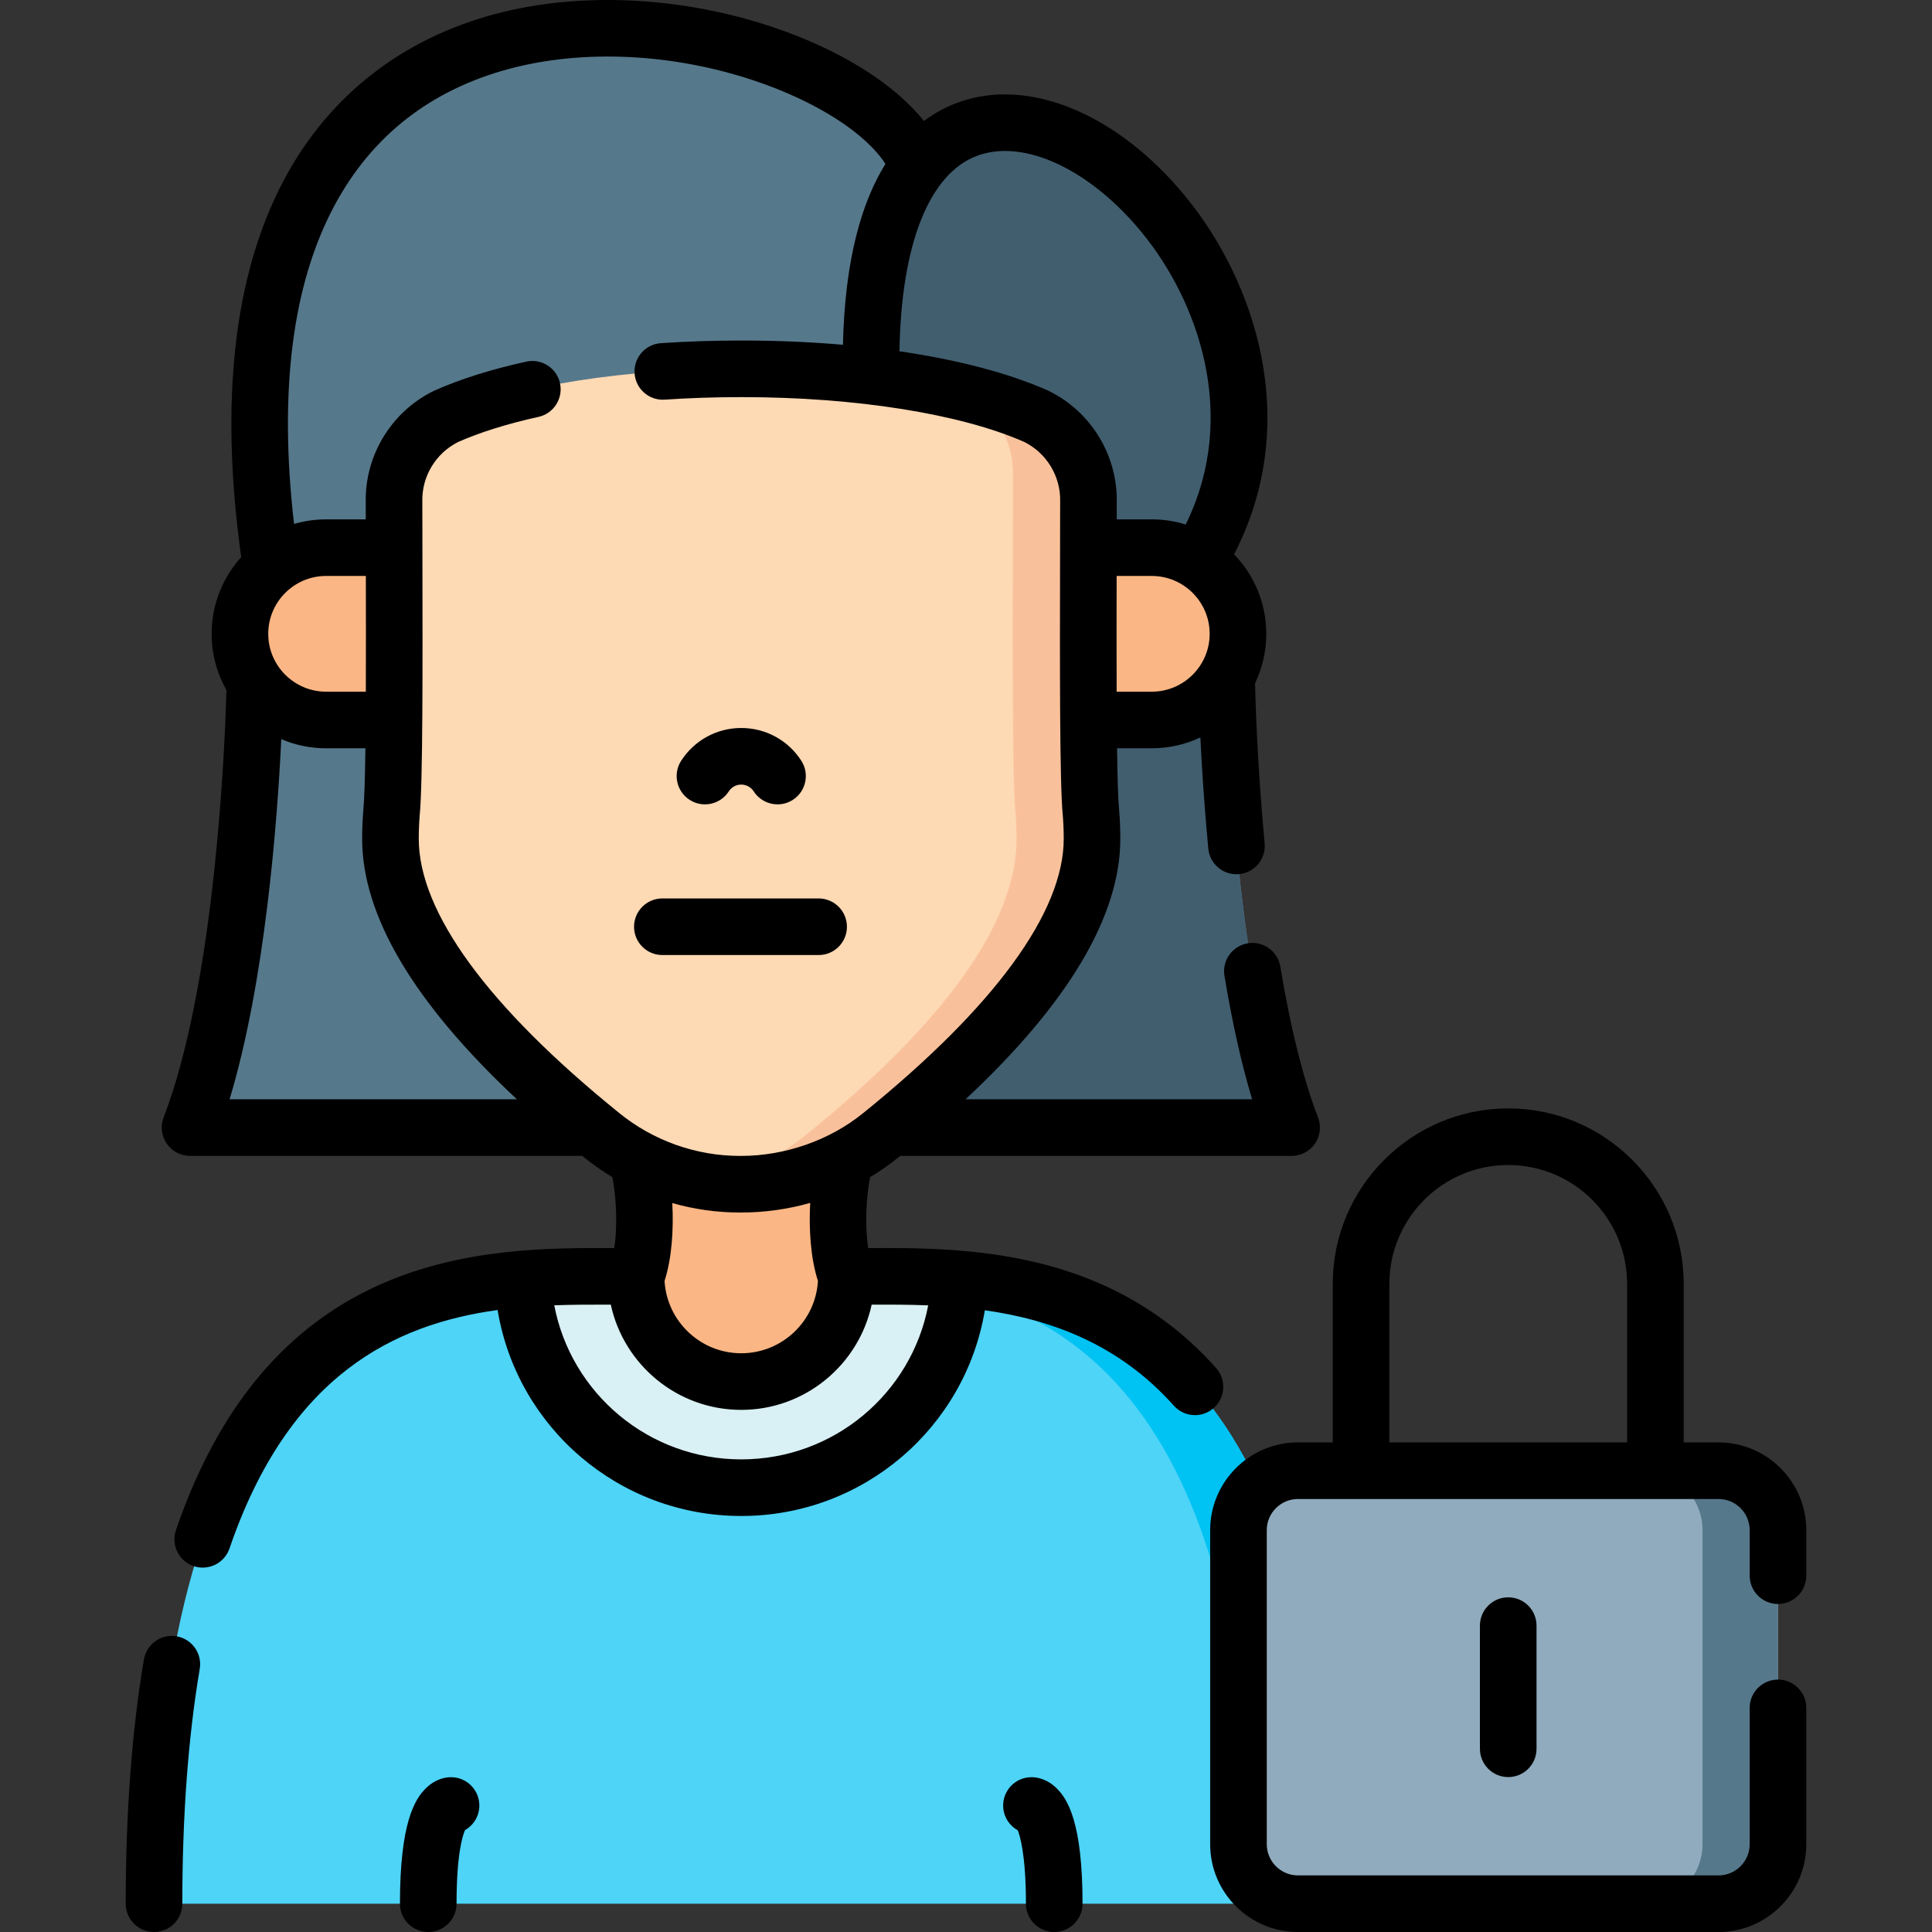 <svg id="Layer_1" enable-background="new 0 0 511.974 511.974" height="512" viewBox="0 0 511.974 511.974" width="512" xmlns="http://www.w3.org/2000/svg"><rect x="0" y="0" width="511.974" height="511.974" fill="#333333" stroke="none"/><g><path d="m243.374 44.114c-16.805-44.048-200.409-84.173-171.478 106.227h171.478z" fill="#56788b"/><path d="m317.411 148.658c50.32-81.435-89.183-187.645-86.547-48.978v45.446z" fill="#415e6f"/><path d="m342.277 298.814h-291.91c16.06-41.73 17.19-117.98 17.19-117.98h257.53s1.13 76.25 17.19 117.98z" fill="#56788b"/><path d="m342.277 298.814h-145.85v-117.98h128.66s1.13 76.25 17.19 117.98z" fill="#415e6f"/><g><path d="m352.037 504.474h-311.22c0-138.68 53.69-161.84 97.73-165.57 10.92-.92 21.25-.65 30.02-.65h55.72c8.7 0 18.94-.27 29.77.63 44.08 3.669 97.98 26.65 97.98 165.59z" fill="#4dd4f7"/><path d="m352.037 504.474h-20c0-138.94-53.9-161.92-97.98-165.59-4.8-.4-9.48-.57-13.95-.63h4.18c8.7 0 18.94-.27 29.77.63 44.08 3.669 97.98 26.65 97.98 165.59z" fill="#00c2f3"/></g><path d="m254.307 339.294c-1.54 30.6-26.86 54.94-57.88 54.94-31.01 0-56.33-24.33-57.88-54.92v-.41c10.92-.92 21.25-.65 30.02-.65h55.72c8.7 0 18.94-.27 29.77.63z" fill="#d9f0f4"/><g><g fill="#fab684"><path d="m305.213 145.116h-17.448l.11 45.691h17.337c12.616 0 22.844-10.228 22.844-22.846s-10.226-22.845-22.843-22.845z"/><path d="m63.583 167.961c0 12.617 10.228 22.846 22.844 22.846h17.337l.11-45.691h-17.447c-12.616 0-22.844 10.228-22.844 22.845z"/></g><path d="m224.286 306.629h-55.718c2.331 6.319 3.534 22.528 0 31.708 0 15.39 12.473 27.866 27.859 27.866s27.859-12.476 27.859-27.866c-3.535-9.181-2.331-25.389 0-31.708z" fill="#fab684"/><path d="m289.385 222.3c0 22.12-18.81 48.54-55.92 78.55-10.41 8.45-23.82 13.06-37.24 13.03-3.36.01-6.7-.28-9.97-.84-9.8-1.68-19.06-5.86-26.86-12.19-37.11-30.01-55.92-56.43-55.92-78.55 0-2.35.09-4.7.28-7.01.96-9.65.68-53.71.66-82.16v-.03c-.25-9.64 5.15-18.55 13.82-22.8 18.94-8.42 48.55-12.62 78.19-12.6 21.27-.01 42.52 2.14 59.83 6.48 6.81 1.7 13.02 3.74 18.37 6.12 8.66 4.25 14.06 13.16 13.81 22.8v.03c-.02 28.45-.29 72.51.66 82.16.19 2.31.29 4.66.29 7.01z" fill="#fdd9b4"/><path d="m289.385 222.3c0 22.12-18.81 48.54-55.92 78.55-10.41 8.45-23.82 13.06-37.24 13.03-3.36.01-6.7-.28-9.97-.84 9.92-1.68 19.4-5.86 27.21-12.19 37.11-30.01 55.92-56.43 55.92-78.55 0-2.35-.1-4.7-.29-7.01-.95-9.65-.68-53.71-.66-82.16v-7.03c.23-9.02-4.48-17.4-12.18-21.92 6.81 1.7 13.02 3.74 18.37 6.12 8.66 4.25 14.06 13.16 13.81 22.8v.03c-.02 28.45-.29 72.51.66 82.16.19 2.31.29 4.66.29 7.01z" fill="#f9c19b"/></g><path d="m471.157 405.493v83.22c0 8.7-7.05 15.76-15.76 15.76h-111.45c-8.7 0-15.76-7.06-15.76-15.76v-83.22c0-8.71 7.06-15.76 15.76-15.76h111.45c8.71.001 15.76 7.051 15.76 15.76z" fill="#90abbd"/><path d="m471.157 405.493v83.22c0 8.7-7.05 15.76-15.76 15.76h-20c8.71 0 15.76-7.06 15.76-15.76v-83.22c0-8.71-7.05-15.76-15.76-15.76h20c8.71.001 15.76 7.051 15.76 15.76z" fill="#56788b"/></g><g><path d="m182.746 211.953c3.479 2.248 8.121 1.25 10.369-2.231.731-1.133 1.97-1.809 3.313-1.809 1.342 0 2.58.676 3.312 1.809 1.436 2.222 3.847 3.432 6.308 3.432 1.394 0 2.804-.388 4.062-1.201 3.48-2.247 4.479-6.89 2.232-10.369-3.507-5.43-9.456-8.671-15.913-8.671-6.458 0-12.407 3.242-15.914 8.671-2.249 3.479-1.25 8.121 2.231 10.369z"/><path d="m46.787 433.612c-4.08-.691-7.955 2.058-8.647 6.141-3.203 18.899-4.827 40.674-4.827 64.721 0 4.142 3.357 7.5 7.5 7.5s7.5-3.358 7.5-7.5c0-23.208 1.553-44.141 4.616-62.214.692-4.084-2.058-7.956-6.142-8.648z"/><path d="m322.259 362.516c-28.292-31.726-66.497-31.91-92.185-31.78-.961-6.212-.456-14.055.508-18.808 2.65-1.582 5.189-3.353 7.593-5.305.129-.104.256-.208.384-.312h103.719c2.472 0 4.784-1.217 6.183-3.254 1.399-2.038 1.704-4.633.817-6.939-3.935-10.222-7.298-23.671-9.999-39.975-.678-4.086-4.55-6.854-8.625-6.173-4.087.677-6.851 4.539-6.174 8.625 2.061 12.436 4.517 23.391 7.331 32.716h-75.943c27.237-25.424 41.015-48.59 41.015-69.036 0-2.551-.105-5.119-.314-7.63-.004-.039-.007-.077-.011-.115-.27-2.737-.437-8.616-.536-16.234h9.192c4.603 0 8.97-1.03 12.883-2.872.374 7.716 1.013 17.978 2.096 29.456.366 3.884 3.633 6.796 7.458 6.796.235 0 .474-.011.714-.034 4.123-.389 7.151-4.048 6.762-8.171-2.075-21.993-2.487-39.861-2.537-42.43 1.902-3.962 2.968-8.398 2.968-13.079 0-8.176-3.253-15.607-8.532-21.068 18.387-35.599 5.099-72.813-12.714-94.638-18.039-22.1-41.761-31.953-60.443-25.093-2.956 1.085-6.02 2.656-9.015 4.901-8.01-9.975-22.233-18.904-40.172-24.914-24.2-8.108-50.886-9.384-73.214-3.5-24.848 6.547-44.231 21.668-56.056 43.729-13.418 25.031-17.279 58.746-11.489 100.256-4.87 5.383-7.839 12.515-7.839 20.327 0 5.419 1.429 10.51 3.929 14.917-.339 12.579-2.732 77.082-16.646 113.24-.887 2.306-.582 4.902.817 6.939 1.398 2.037 3.711 3.254 6.183 3.254h103.929c.124.1.247.2.371.301 2.415 1.96 4.958 3.738 7.607 5.325.963 4.753 1.466 12.589.506 18.798-34.269-.176-90.639.212-116.156 74.744-1.342 3.919.748 8.183 4.666 9.525.806.275 1.625.406 2.431.406 3.117 0 6.028-1.958 7.095-5.073 15.819-46.205 43.912-59.453 71.046-63.187 5.166 31.147 32.21 54.581 64.566 54.581 32.338 0 59.361-23.398 64.554-54.513 17.375 2.456 35.43 8.848 50.083 25.28 1.481 1.662 3.536 2.508 5.601 2.508 1.775 0 3.559-.627 4.988-1.902 3.091-2.757 3.362-7.498.605-10.589zm-17.046-179.22h-9.306c-.036-9.756-.023-20.541-.004-30.67h9.311c8.461 0 15.344 6.879 15.344 15.335s-6.884 15.335-15.345 15.335zm-46.176-142.052c12.391-4.548 29.935 3.689 43.653 20.497 14.678 17.983 25.771 48.332 11.518 77.246-2.843-.884-5.864-1.36-8.994-1.36h-9.284c.002-1.503.003-2.976.004-4.413.286-12.5-6.775-24.118-18.012-29.621-.084-.041-.168-.081-.253-.119-10.362-4.604-23.879-8.133-39.316-10.384.468-28.399 7.883-47.148 20.684-51.846zm-170.405 13.22c9.946-18.557 25.645-30.773 46.657-36.31 19.572-5.158 43.127-3.985 64.626 3.219 16.387 5.49 29.429 13.867 34.722 22.062-6.177 9.932-10.74 25.043-11.261 47.927-8.52-.74-17.449-1.124-26.617-1.124-.212 0-.425 0-.635 0-7.057 0-14.116.235-20.988.7-4.133.279-7.257 3.856-6.978 7.989.28 4.133 3.855 7.258 7.989 6.977 6.537-.442 13.255-.666 19.989-.666h.598c29.958 0 57.851 4.437 74.706 11.884 5.946 2.968 9.669 9.157 9.496 15.804-.002.063-.003.155-.003.219-.003 4.613-.013 9.638-.022 14.86-.055 27.842-.115 59.389.713 67.936.172 2.083.259 4.215.259 6.336 0 19.45-18.375 44.583-53.15 72.692-8.885 7.213-20.67 11.344-32.396 11.344h-.262c-11.597 0-22.941-4.026-31.967-11.354-34.764-28.098-53.139-53.231-53.139-72.682 0-2.12.087-4.25.259-6.333.828-8.542.768-40.094.713-67.939-.01-5.222-.02-10.247-.022-14.883 0-.065-.001-.13-.003-.195-.173-6.646 3.551-12.835 9.495-15.804 5.849-2.584 13.006-4.82 21.277-6.646 4.045-.893 6.601-4.896 5.707-8.94-.893-4.044-4.899-6.599-8.939-5.707-9.316 2.056-17.482 4.629-24.272 7.646-.085.038-.169.078-.253.119-11.236 5.503-18.298 17.123-18.012 29.622.001 1.433.002 2.906.005 4.412h-10.497c-2.952 0-5.807.424-8.507 1.214-4.063-35.166-.471-63.516 10.712-84.379zm8.314 128.832h-10.519c-8.461 0-15.344-6.879-15.344-15.335s6.883-15.335 15.344-15.335h10.523c.019 10.13.033 20.915-.004 30.67zm-36.11 108.016c9.43-31.21 12.635-73.311 13.704-95.441 3.652 1.56 7.67 2.425 11.886 2.425h10.404c-.1 7.618-.266 13.497-.536 16.234-.004.038-.007.077-.011.115-.208 2.511-.314 5.079-.314 7.63 0 20.448 13.781 43.615 41.015 69.036h-76.148zm135.202 30h.346c6.242 0 12.41-.87 18.318-2.545-.383 6.968.109 14.662 2.05 20.671-.613 10.676-9.494 19.173-20.324 19.173s-19.712-8.497-20.325-19.173c1.937-5.997 2.431-13.671 2.052-20.628 5.792 1.647 11.813 2.502 17.883 2.502zm.389 65.42c-24.516 0-45.076-17.445-49.551-40.83 5.161-.196 10.19-.194 14.987-.171 3.439 15.917 17.631 27.88 34.564 27.88s31.124-11.963 34.563-27.88c4.725-.023 9.762-.023 14.984.189-4.481 23.378-25.033 40.812-49.547 40.812z"/><path d="m471.162 425.05c4.143 0 7.5-3.358 7.5-7.5v-12.057c0-12.826-10.436-23.261-23.262-23.261h-9.224v-42.009c0-25.64-20.859-46.5-46.5-46.5s-46.5 20.86-46.5 46.5v42.009h-9.225c-12.826 0-23.261 10.435-23.261 23.261v83.22c0 12.826 10.435 23.261 23.261 23.261h111.449c12.826 0 23.262-10.435 23.262-23.261v-36.129c0-4.142-3.357-7.5-7.5-7.5s-7.5 3.358-7.5 7.5v36.129c0 4.555-3.706 8.261-8.262 8.261h-111.448c-4.555 0-8.261-3.706-8.261-8.261v-83.22c0-4.555 3.706-8.261 8.261-8.261h111.448c4.556 0 8.262 3.706 8.262 8.261v12.057c0 4.142 3.357 7.5 7.5 7.5zm-102.986-42.818v-42.009c0-17.369 14.131-31.5 31.5-31.5s31.5 14.131 31.5 31.5v42.009z"/><path d="m175.52 253.085h41.415c4.143 0 7.5-3.358 7.5-7.5s-3.357-7.5-7.5-7.5h-41.415c-4.143 0-7.5 3.358-7.5 7.5s3.357 7.5 7.5 7.5z"/><path d="m392.176 430.784v32.638c0 4.142 3.357 7.5 7.5 7.5s7.5-3.358 7.5-7.5v-32.638c0-4.142-3.357-7.5-7.5-7.5s-7.5 3.358-7.5 7.5z"/><path d="m119.659 470.954c-1.366-.042-4.147.323-6.818 2.947-2.942 2.89-6.854 9.203-6.854 30.573 0 4.142 3.357 7.5 7.5 7.5s7.5-3.358 7.5-7.5c0-13.047 1.568-17.978 2.247-19.501 2.223-1.268 3.74-3.641 3.79-6.385.073-4.142-3.224-7.56-7.365-7.634z"/><path d="m280.015 473.9c-2.67-2.622-5.436-2.979-6.818-2.947-4.142.074-7.438 3.492-7.364 7.634.05 2.774 1.601 5.17 3.864 6.426.563 1.371 2.172 6.453 2.172 19.46 0 4.142 3.357 7.5 7.5 7.5s7.5-3.358 7.5-7.5c0-21.37-3.912-27.683-6.854-30.573z"/></g></svg>